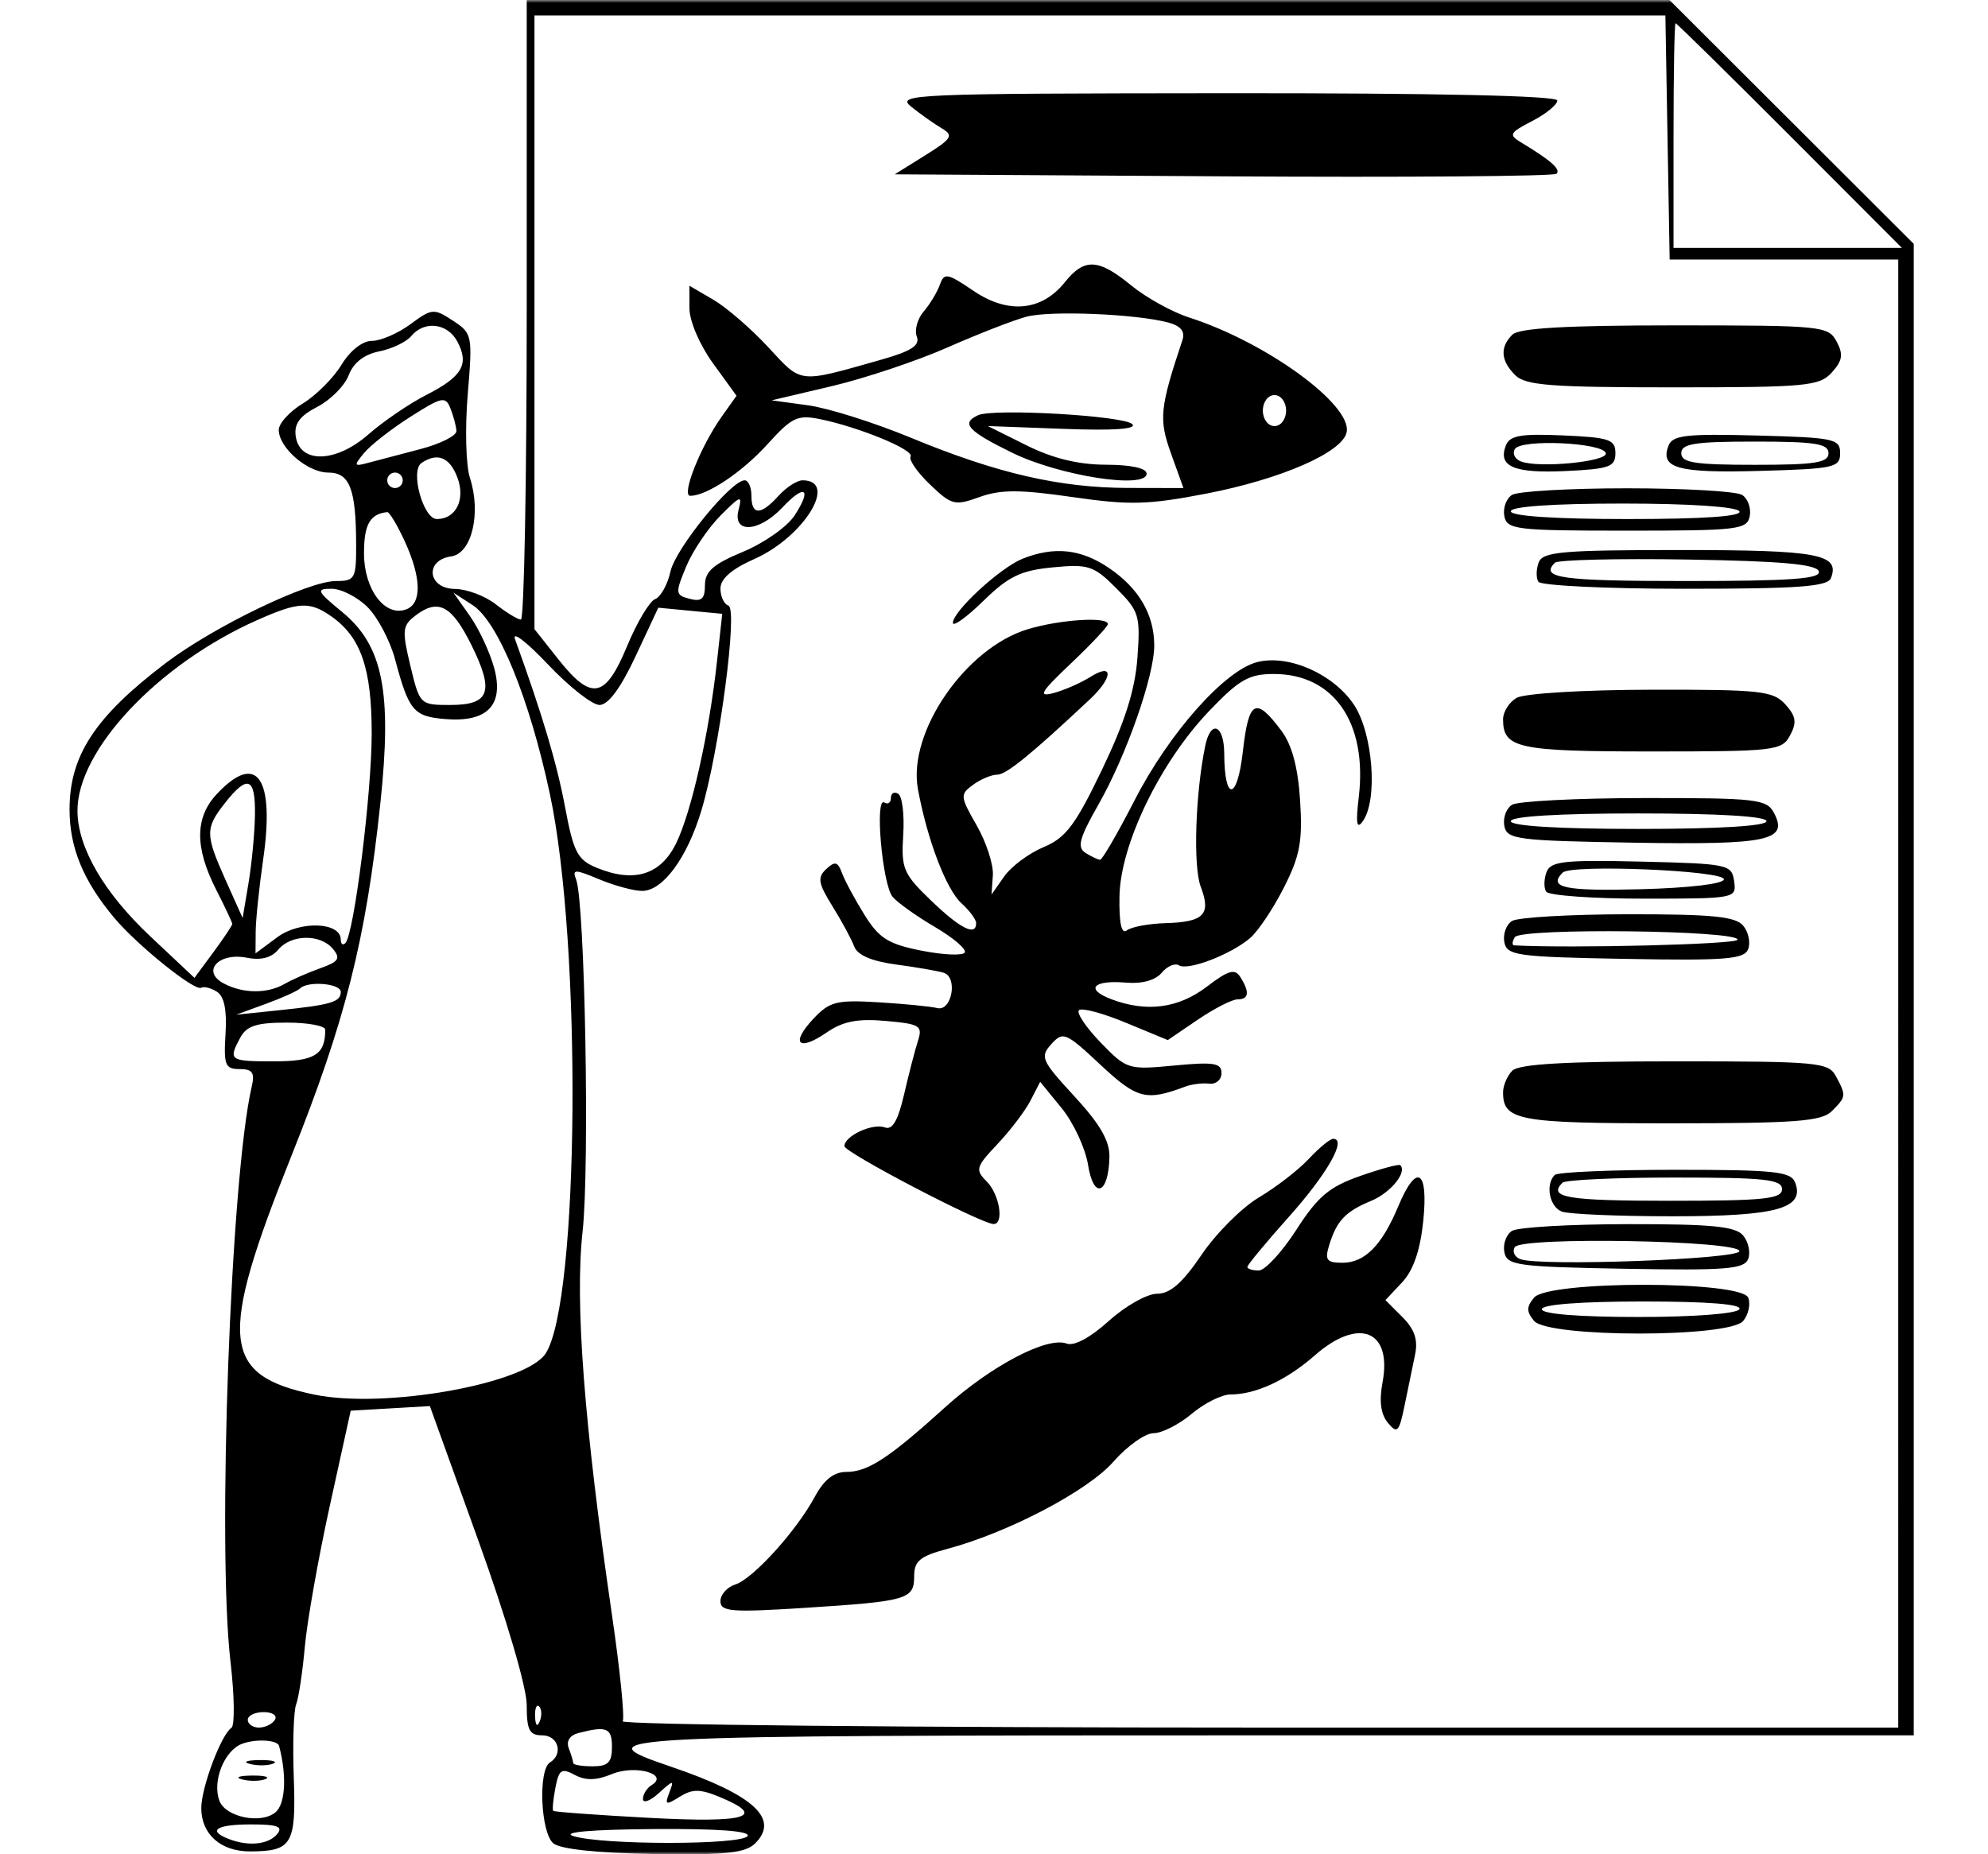 <svg width="343" height="320" viewBox="0 0 343 320" fill="none" xmlns="http://www.w3.org/2000/svg">
<mask id="mask0_414_8672" style="mask-type:alpha" maskUnits="userSpaceOnUse" x="0" y="0" width="343" height="320">
<rect width="343" height="320" fill="#D9D9D9"/>
</mask>
<g mask="url(#mask0_414_8672)">
<path fill-rule="evenodd" clip-rule="evenodd" d="M90.878 53.477C90.878 82.889 90.428 106.94 89.876 106.924C89.324 106.908 87.369 105.719 85.531 104.28C83.692 102.841 80.535 101.652 78.512 101.636C73.79 101.598 73.204 96.676 77.844 96.018C81.413 95.51 83.061 88.55 81.065 82.413C80.381 80.313 80.216 73.868 80.698 68.09C81.552 57.849 81.488 57.529 78.135 55.331C74.856 53.183 74.514 53.211 70.808 55.952C68.671 57.532 65.686 58.825 64.175 58.825C62.536 58.825 60.41 60.496 58.906 62.969C57.52 65.249 54.521 68.247 52.241 69.634C49.962 71.02 48.097 73.066 48.097 74.179C48.097 77.269 53.056 81.552 56.63 81.552C60.33 81.552 61.421 84.352 61.447 93.919C61.465 99.88 61.252 100.269 57.97 100.269C53.184 100.269 36.871 108.137 28.554 114.457C16.401 123.689 12 130.398 12 139.687C12 146.255 14.348 151.972 19.658 158.332C23.645 163.107 33.625 171.14 34.725 170.459C35.165 170.188 36.371 170.488 37.406 171.129C38.68 171.916 39.166 174.26 38.912 178.394C38.578 183.815 38.848 184.495 41.337 184.495C43.558 184.495 43.991 185.118 43.435 187.503C39.809 203.025 37.454 266.861 39.77 286.77C40.455 292.652 40.526 297.788 39.928 298.181C38.157 299.348 34.728 308.482 34.728 312.032C34.728 316.547 38.101 319.529 43.178 319.504C50.416 319.47 51.101 318.297 50.684 306.655C50.477 300.865 50.663 295.226 51.097 294.123C51.53 293.02 52.205 288.545 52.594 284.18C52.985 279.815 54.925 268.863 56.907 259.844L60.51 243.447L67.339 243.049L74.167 242.652L82.523 265.834C87.394 279.351 90.878 291.197 90.878 294.243C90.878 298.579 91.334 299.471 93.552 299.471C96.32 299.471 97.242 302.697 94.889 304.15C92.821 305.428 93.276 316.293 95.474 318.117C96.673 319.113 103.18 319.801 112.804 319.952C125.264 320.146 128.617 319.791 130.318 318.091C134.556 313.855 129.999 309.721 115.757 304.88C100.28 299.619 103.109 299.471 219.112 299.471H330.188V170.776V42.082L309.116 21.041L288.044 0H189.462H90.878V53.477ZM287.707 23.73L288.075 44.787H307.796H327.516L327.515 171.46L327.514 298.134H217.139C156.433 298.134 107.067 297.643 107.438 297.044C107.808 296.445 106.972 288.172 105.582 278.662C100.778 245.797 99.167 224.786 100.514 212.571C101.753 201.341 100.92 155.746 99.405 151.797C98.705 149.973 99.13 149.968 103.397 151.751C106.023 152.848 109.352 153.746 110.792 153.746C114.368 153.746 118.545 148.072 121.017 139.858C124.113 129.568 127.346 105.071 125.681 104.517C124.922 104.264 124.302 102.932 124.302 101.557C124.302 99.894 126.243 98.198 130.106 96.49C138.699 92.689 144.723 82.889 138.468 82.889C137.522 82.889 135.659 84.093 134.328 85.563C131.252 88.963 129.649 88.963 129.649 85.563C129.649 84.093 129.124 82.889 128.482 82.889C126.128 82.889 116.549 94.663 115.678 98.63C115.184 100.879 113.991 103.022 113.029 103.392C112.066 103.761 109.885 107.422 108.185 111.525C104.443 120.554 102.062 121.008 96.338 113.78L92.215 108.574V55.624V2.674H189.777H287.338L287.707 23.73ZM308.797 23.396L328.147 42.782H308.445H288.743V23.396C288.743 12.734 288.901 4.011 289.095 4.011C289.289 4.011 298.154 12.734 308.797 23.396ZM157.231 18.427C158.799 19.689 161.154 21.357 162.464 22.133C164.587 23.388 164.277 23.899 159.615 26.812L154.382 30.081L211.076 30.43C242.257 30.622 268.125 30.422 268.561 29.986C269.326 29.221 267.6 27.693 262.471 24.598C260.248 23.256 260.415 22.927 264.36 20.887C266.741 19.655 268.689 18.062 268.689 17.345C268.689 16.52 247.773 16.059 211.536 16.087C157.306 16.13 154.528 16.249 157.231 18.427ZM183.721 48.705C179.726 53.699 173.936 54.246 167.965 50.193C163.436 47.12 162.907 47.024 162.155 49.141C161.701 50.423 160.445 52.502 159.365 53.762C158.285 55.021 157.751 56.966 158.18 58.084C158.769 59.617 157.251 60.6 151.992 62.088C137.58 66.166 138.418 66.259 132.572 59.94C129.624 56.752 125.354 53.059 123.084 51.73L118.954 49.315V53.2C118.954 55.407 120.709 59.509 123.014 62.692L127.076 68.298L124.505 71.917C120.874 77.028 117.486 85.563 119.089 85.563C121.973 85.563 128.068 81.479 132.49 76.584C136.613 72.02 137.623 71.543 141.485 72.333C148.274 73.721 157.809 77.66 157.112 78.787C156.766 79.348 158.273 81.522 160.46 83.617C164.181 87.182 164.731 87.321 169.007 85.774C172.637 84.463 175.933 84.463 185.023 85.777C194.903 87.206 198.057 87.126 208.066 85.197C221.1 82.683 231.71 78.034 232.353 74.552C233.229 69.806 218.453 59.063 205.185 54.797C202.244 53.851 197.745 51.362 195.188 49.267C189.503 44.606 187.095 44.489 183.721 48.705ZM201.617 55.673C203.724 56.246 204.5 57.216 204.014 58.675C200.094 70.441 199.906 72.326 202.049 78.286L204.185 84.226L194.658 84.206C182.816 84.182 172.002 81.685 157.199 75.558C150.893 72.947 142.901 70.424 139.439 69.949L133.144 69.085L143.52 66.638C149.226 65.291 158.215 62.283 163.497 59.953C168.778 57.623 174.904 55.238 177.11 54.652C181.241 53.557 196.097 54.176 201.617 55.673ZM78.902 58.929C81 62.85 79.771 64.983 73.601 68.131C70.644 69.639 66.125 72.717 63.56 74.969C57.945 79.9 51.701 80.054 51.022 75.279C50.717 73.134 51.717 71.773 54.756 70.202C57.04 69.021 59.473 66.567 60.164 64.747C60.982 62.596 62.82 61.16 65.425 60.64C67.627 60.199 70.116 59.009 70.958 57.994C73.211 55.28 77.2 55.75 78.902 58.929ZM260.935 57.755C258.756 59.934 258.919 62.234 261.431 64.746C263.192 66.507 267.597 66.846 288.631 66.846C311.669 66.846 313.92 66.636 316.05 64.283C317.9 62.239 318.067 61.157 316.879 58.936C315.445 56.258 314.37 56.151 288.964 56.151C270.195 56.151 262.074 56.616 260.935 57.755ZM78.752 74.36C78.803 75.183 75.988 76.602 72.496 77.511C69.004 78.42 64.948 79.488 63.482 79.882C61.053 80.538 60.994 80.388 62.814 78.174C63.911 76.84 67.504 74.033 70.796 71.937C76.266 68.457 76.868 68.332 77.722 70.495C78.237 71.797 78.7 73.536 78.752 74.36ZM221.897 70.857C221.897 72.342 221.005 73.531 219.892 73.531C218.778 73.531 217.886 72.342 217.886 70.857C217.886 69.372 218.778 68.183 219.892 68.183C221.005 68.183 221.897 69.372 221.897 70.857ZM168.754 71.655C165.743 73.027 166.975 74.381 174.65 78.139C182.811 82.135 197.832 84.467 197.832 81.738C197.832 80.794 195.162 80.209 190.813 80.198C186.042 80.186 181.654 79.115 177.11 76.852L170.425 73.524L183.546 74.013C192.16 74.336 196.215 74.052 195.35 73.187C193.898 71.735 171.42 70.44 168.754 71.655ZM259.803 76.901C258.414 80.522 261.217 81.709 270.162 81.288C277.691 80.932 278.716 80.563 278.716 78.21C278.716 75.838 277.693 75.492 269.673 75.14C262.344 74.82 260.474 75.154 259.803 76.901ZM287.873 76.917C286.379 80.808 289.441 81.657 303.565 81.267C316.468 80.912 317.487 80.689 317.487 78.21C317.487 75.725 316.469 75.509 303.091 75.156C290.893 74.834 288.568 75.104 287.873 76.917ZM277.061 78.21C277.409 79.671 265.531 80.829 262.424 79.636C261.364 79.23 260.89 78.263 261.37 77.488C262.459 75.723 276.623 76.376 277.061 78.21ZM315.482 78.21C315.482 79.852 313.179 80.215 302.781 80.215C292.382 80.215 290.08 79.852 290.08 78.21C290.08 76.568 292.382 76.205 302.781 76.205C313.179 76.205 315.482 76.568 315.482 78.21ZM78.908 82.384C80.352 86.181 78.687 89.574 75.378 89.574C73.021 89.574 70.731 81.248 72.718 79.901C75.465 78.04 77.579 78.888 78.908 82.384ZM69.488 82.889C69.488 83.624 68.886 84.226 68.151 84.226C67.415 84.226 66.814 83.624 66.814 82.889C66.814 82.154 67.415 81.552 68.151 81.552C68.886 81.552 69.488 82.154 69.488 82.889ZM137.075 88.983C135.812 90.909 131.82 93.716 128.203 95.22C123.057 97.357 121.628 98.613 121.628 100.991C121.628 103.355 121.043 103.878 118.997 103.341C116.507 102.69 116.474 102.391 118.383 97.785C119.493 95.107 122.153 91.15 124.296 88.991C127.779 85.483 128.11 85.377 127.427 87.988C126.343 92.138 130.941 91.885 134.992 87.574C138.887 83.427 140.153 84.284 137.075 88.983ZM260.871 85.409C259.879 86.038 259.285 87.683 259.551 89.066C260.001 91.396 261.538 91.579 280.721 91.579C299.905 91.579 301.443 91.396 301.892 89.066C302.158 87.683 301.564 86.038 300.572 85.409C299.582 84.781 290.648 84.268 280.721 84.268C270.795 84.268 261.861 84.781 260.871 85.409ZM300.107 88.237C300.644 89.106 293.882 89.574 280.8 89.574C268.269 89.574 260.668 89.069 260.668 88.237C260.668 87.407 267.994 86.9 279.974 86.9C291.403 86.9 299.618 87.445 300.107 88.237ZM69.822 93.388C72.708 99.66 72.817 104.113 70.107 105.153C66.446 106.557 62.803 101.74 62.803 95.494C62.803 90.51 63.826 88.694 66.814 88.377C67.181 88.338 68.536 90.593 69.822 93.388ZM176.442 96.416C172.609 97.938 164.409 105.481 164.409 107.487C164.409 108.228 166.777 106.521 169.671 103.694C174.008 99.459 176.114 98.443 181.642 97.912C187.795 97.32 188.701 97.618 192.579 101.497C196.542 105.458 196.773 106.215 196.247 113.49C195.847 119.026 194.1 124.562 190.162 132.767C185.541 142.4 183.889 144.591 180.046 146.197C177.52 147.253 174.468 149.524 173.264 151.245L171.072 154.372L171.304 151.051C171.432 149.225 170.177 145.356 168.518 142.454C165.646 137.438 165.615 137.095 167.883 135.436C169.195 134.477 171.063 133.692 172.035 133.692C173.606 133.692 177.847 130.248 188.006 120.717C192.065 116.91 192.156 114.277 188.14 116.811C186.486 117.854 183.627 119.108 181.789 119.598C179.008 120.339 179.514 119.477 184.797 114.466C188.289 111.154 191.148 108.109 191.148 107.7C191.148 106.383 182.936 106.903 177.361 108.574C166.596 111.799 156.573 126.365 158.373 136.168C159.968 144.858 163.257 153.499 165.868 155.862C167.272 157.133 168.42 158.679 168.42 159.301C168.42 161.635 165.695 160.273 160.648 155.417C155.848 150.798 155.469 149.908 155.838 144.087C156.059 140.612 155.671 137.418 154.976 136.989C154.282 136.56 153.714 136.881 153.714 137.703C153.714 138.525 153.199 138.88 152.569 138.491C150.896 137.456 152.232 152.63 154.004 154.764C154.83 155.76 158.111 158.1 161.294 159.967C164.479 161.832 166.798 163.82 166.451 164.384C166.102 164.947 162.745 164.8 158.988 164.058C153.259 162.924 151.678 161.932 149.163 157.892C147.515 155.245 145.766 151.995 145.277 150.67C144.545 148.691 144.06 148.57 142.548 149.981C140.994 151.433 141.163 152.432 143.632 156.4C145.24 158.984 146.929 162.11 147.384 163.345C147.929 164.828 150.394 165.884 154.639 166.454C158.174 166.927 161.861 167.569 162.832 167.877C165.31 168.668 164.21 174.605 161.703 173.964C160.618 173.688 156.071 173.24 151.599 172.97C144.33 172.531 143.137 172.832 140.342 175.808C136.332 180.075 137.731 181.549 142.607 178.194C145.442 176.244 147.942 175.753 152.829 176.186C158.735 176.712 159.218 177.011 158.378 179.626C157.872 181.201 156.794 185.366 155.983 188.879C154.944 193.375 153.965 195.06 152.676 194.566C150.595 193.767 145.692 196.028 145.692 197.786C145.692 198.886 169.33 211.234 171.439 211.234C173.282 211.234 172.447 206.093 170.245 203.891C168.222 201.869 168.36 201.389 172.09 197.446C174.306 195.102 176.873 191.724 177.792 189.939L179.464 186.693L183.178 191.243C185.22 193.746 187.271 198.161 187.733 201.057C188.693 207.057 191.251 206.128 191.415 199.719C191.486 196.913 189.839 194.042 185.383 189.204C179.682 183.018 179.402 182.384 181.391 180.186C183.414 177.951 183.876 178.146 189.863 183.747C196.184 189.659 197.749 190.061 204.517 187.513C205.62 187.098 207.474 186.871 208.639 187.01C209.803 187.149 210.756 186.326 210.756 185.183C210.756 183.445 209.422 183.231 202.622 183.879C194.652 184.64 194.399 184.561 189.902 179.916C187.379 177.309 185.694 174.797 186.158 174.333C186.622 173.868 190.26 174.839 194.243 176.49L201.481 179.49L206.652 175.976C209.496 174.045 212.585 172.463 213.517 172.463C215.49 172.463 215.647 171.209 214 168.607C213.053 167.113 211.943 167.434 208.212 170.279C203.306 174.022 197.8 174.738 191.717 172.426C187.138 170.685 188.605 169.083 194.33 169.577C197.037 169.811 199.36 169.164 200.426 167.881C201.371 166.741 202.716 166.159 203.413 166.59C204.979 167.559 212.349 164.734 215.691 161.881C217.057 160.716 219.678 156.8 221.513 153.178C224.293 147.698 224.762 145.18 224.315 138.152C223.95 132.425 222.912 128.55 221.084 126.104C216.636 120.147 215.444 120.794 214.434 129.708C213.472 138.215 211.262 138.426 211.222 130.016C211.199 125.074 208.898 124.133 207.953 128.679C206.243 136.902 205.835 149.511 207.164 153.009C208.994 157.82 207.742 159.117 201.076 159.312C198.189 159.397 195.199 159.956 194.43 160.554C193.494 161.281 193.07 159.341 193.148 154.686C193.299 145.742 200.16 131.556 208.616 122.703C213.799 117.278 215.484 116.312 219.774 116.312C230.147 116.312 235.951 124.726 234.435 137.568C233.894 142.14 234.075 143.204 235.135 141.714C237.771 138.008 236.878 126.474 233.574 121.57C230.008 116.28 222.339 112.904 216.941 114.251C211.341 115.648 201.743 126.448 195.779 138.064C192.864 143.742 190.178 148.38 189.811 148.372C189.443 148.364 188.309 147.83 187.291 147.185C185.788 146.233 186.208 144.663 189.519 138.85C194.344 130.377 199.177 116.574 199.149 111.342C199.121 105.993 196.451 101.464 191.265 97.97C186.46 94.733 181.893 94.254 176.442 96.416ZM265.486 97.047C265.037 98.217 265.009 99.721 265.422 100.39C265.835 101.059 277.203 101.606 290.684 101.606C310.276 101.606 315.337 101.236 315.903 99.764C317.491 95.622 313.734 94.921 289.956 94.921C269.566 94.921 266.189 95.214 265.486 97.047ZM313.812 98.598C314.242 99.892 309.071 100.269 290.859 100.269C269.32 100.269 265.638 99.756 268.275 97.118C268.781 96.611 279.11 96.36 291.227 96.562C307.394 96.829 313.404 97.372 313.812 98.598ZM63.43 104.785C65.177 106.534 67.312 110.594 68.172 113.81C70.541 122.664 71.35 123.631 76.772 124.088C84.111 124.707 87.022 121.663 85.247 115.221C84.501 112.513 82.618 108.491 81.061 106.285L78.233 102.275L81.548 104.431C85.951 107.295 91.349 120.504 94.881 137.06C100.423 163.026 99.951 224.631 94.142 233.575C90.723 238.839 66.318 243.18 54.239 240.672C38.201 237.343 37.601 231.171 50.235 199.588C59.604 176.17 63.137 162.161 65.633 138.547C67.66 119.359 66.076 111.418 59.065 105.64C54.636 101.988 54.461 101.606 57.212 101.606C58.883 101.606 61.681 103.037 63.43 104.785ZM57.165 106.367C62.271 109.942 64.141 115.376 64.131 126.607C64.121 137.048 61.076 161.266 59.585 162.757C59.149 163.194 58.792 162.913 58.792 162.135C58.792 159.113 51.76 158.848 47.868 161.725L44.086 164.522L44.113 160.805C44.128 158.761 44.704 153.183 45.394 148.409C47.454 134.159 44.32 129.671 37.43 137.004C33.61 141.069 33.573 146.241 37.308 153.564C38.831 156.547 40.075 159.195 40.075 159.449C40.075 159.703 38.607 161.901 36.813 164.333L33.551 168.754L25.927 161.585C17.947 154.079 13.416 146.29 13.366 139.989C13.283 129.478 27.265 114.613 44.384 107.009C51.514 103.841 53.425 103.747 57.165 106.367ZM81.329 111.3C85.325 119.358 84.516 121.66 77.684 121.66C72.474 121.66 72.414 121.601 70.806 114.899C69.335 108.768 69.417 107.962 71.676 106.233C75.596 103.233 77.936 104.46 81.329 111.3ZM123.709 114.128C122.335 126.624 119.305 140.115 116.657 145.532C113.979 151.009 109.376 152.413 102.899 149.73C99.637 148.38 98.95 147.049 97.49 139.266C96.068 131.69 93.608 123.434 88.856 110.296C88.324 108.826 90.873 110.781 94.523 114.641C98.171 118.501 102.185 121.66 103.441 121.66C104.935 121.66 107.083 118.759 109.653 113.268L113.579 104.875L119.096 105.402L124.612 105.927L123.709 114.128ZM261.67 120.43C260.384 121.18 259.331 122.846 259.331 124.133C259.331 129.137 261.845 129.682 284.953 129.682C306.295 129.682 307.437 129.549 308.857 126.897C310.046 124.675 309.878 123.593 308.028 121.549C305.928 119.228 303.739 118.99 284.859 119.026C273.199 119.049 262.979 119.668 261.67 120.43ZM43.987 140.711C43.932 143.837 43.432 149.1 42.876 152.409L41.864 158.425L38.964 151.964C35.386 143.988 35.375 142.95 38.836 138.552C42.741 133.587 44.101 134.158 43.987 140.711ZM260.871 138.886C259.879 139.515 259.285 141.16 259.55 142.543C259.997 144.862 261.72 145.084 281.898 145.424C305.172 145.815 308.636 145.072 306.048 140.237C304.805 137.913 302.948 137.704 283.683 137.723C272.128 137.735 261.861 138.258 260.871 138.886ZM304.786 141.714C304.786 142.551 296.541 143.051 282.727 143.051C268.912 143.051 260.668 142.551 260.668 141.714C260.668 140.877 268.912 140.377 282.727 140.377C296.541 140.377 304.786 140.877 304.786 141.714ZM266.839 150.484C266.38 151.675 266.346 153.198 266.759 153.866C267.172 154.536 274.736 155.083 283.568 155.083C299.454 155.083 299.62 155.051 299.198 152.075C298.786 149.178 298.198 149.054 283.22 148.691C269.892 148.37 267.552 148.626 266.839 150.484ZM297.433 151.741C297.433 152.526 291.498 153.234 283.061 153.457C269.922 153.804 267.023 153.185 269.624 150.583C271.088 149.119 297.433 150.217 297.433 151.741ZM260.871 158.94C259.879 159.568 259.285 161.214 259.55 162.597C259.994 164.905 261.689 165.139 280.433 165.479C297.79 165.793 300.95 165.542 301.622 163.79C302.056 162.659 301.668 160.839 300.761 159.745C299.446 158.162 295.405 157.761 280.893 157.777C270.871 157.789 261.861 158.312 260.871 158.94ZM299.773 162.183C299.529 162.972 271.148 163.681 261.257 163.145C260.847 163.123 260.892 162.487 261.359 161.732C262.374 160.09 300.281 160.535 299.773 162.183ZM57.437 163.75C58.807 165.401 58.442 165.962 55.261 167.094C53.158 167.841 50.395 169.055 49.118 169.789C46.102 171.526 41.914 171.488 38.565 169.696C34.697 167.626 37.736 164.308 42.606 165.282C45.006 165.762 46.839 165.288 48.001 163.888C50.217 161.218 55.275 161.145 57.437 163.75ZM58.792 171.168C58.792 172.922 57.161 173.407 48.097 174.348L40.744 175.113L45.856 173.242C48.669 172.214 51.326 171.016 51.761 170.581C53.108 169.234 58.792 169.709 58.792 171.168ZM56.118 177.701C56.118 182.018 54.272 183.158 47.285 183.158C39.561 183.158 39.347 183.007 41.459 179.059C42.542 177.037 44.287 176.474 49.481 176.474C53.132 176.474 56.118 177.026 56.118 177.701ZM260.935 184.763C260.053 185.645 259.331 187.33 259.331 188.506C259.331 193.374 261.926 193.854 288.247 193.854C309.834 193.854 314.29 193.517 316.055 191.754C318.54 189.267 318.562 189.089 316.772 185.744C315.475 183.322 313.719 183.158 288.964 183.158C270.195 183.158 262.074 183.624 260.935 184.763ZM225.806 199.997C224.024 201.906 220.159 204.893 217.218 206.636C214.276 208.381 209.82 212.835 207.315 216.536C204.022 221.404 201.895 223.266 199.632 223.266C197.911 223.266 194.164 225.38 191.305 227.963C188.125 230.836 185.307 232.352 184.046 231.868C180.721 230.591 170.994 235.687 163.072 242.856C153.346 251.657 149.738 254.015 146.001 254.015C143.883 254.015 142.168 255.363 140.616 258.247C137.421 264.185 129.929 272.464 126.871 273.434C125.458 273.882 124.302 275.183 124.302 276.325C124.302 278.128 126.183 278.279 138.673 277.485C156.588 276.343 157.725 276.018 157.725 272.025C157.725 269.389 158.726 268.557 163.407 267.307C173.967 264.487 187.697 257.283 192.109 252.245C194.477 249.542 197.589 247.331 199.026 247.331C200.462 247.331 203.426 245.827 205.61 243.988C207.795 242.15 210.81 240.646 212.31 240.646C216.661 240.646 221.968 238.186 226.834 233.915C234.42 227.254 240.225 229.555 238.536 238.554C237.929 241.789 238.229 244.063 239.459 245.543C241.076 247.494 241.399 247.157 242.346 242.52C242.933 239.651 243.745 235.709 244.151 233.76C244.681 231.217 244.063 229.389 241.963 227.289L239.036 224.362L241.911 221.304C243.846 219.242 245.038 215.794 245.56 210.728C246.479 201.827 244.413 200.605 241.249 208.176C238.431 214.922 235.472 217.918 231.627 217.918C228.9 217.918 228.544 217.453 229.323 214.91C230.624 210.667 232.12 209.08 236.551 207.244C239.921 205.849 242.824 202.303 241.599 201.079C241.372 200.851 238.258 201.688 234.681 202.941C229.338 204.811 227.369 206.472 223.659 212.237C221.174 216.096 218.256 219.255 217.176 219.255C216.096 219.255 215.212 218.977 215.212 218.638C215.212 218.298 218.45 214.39 222.408 209.956C229.015 202.552 232.432 196.528 230.027 196.528C229.488 196.528 227.59 198.089 225.806 199.997ZM268.244 202.767C266.592 204.42 267.336 208.267 269.467 209.085C270.63 209.532 279.239 209.897 288.597 209.897C306.551 209.897 311.441 208.549 309.725 204.075C308.993 202.171 306.217 201.875 289.008 201.875C278.077 201.875 268.733 202.276 268.244 202.767ZM307.46 205.218C307.46 206.908 304.414 207.223 288.075 207.223C270.359 207.223 267.023 206.66 269.581 204.104C270.07 203.613 278.794 203.212 288.966 203.212C304.513 203.212 307.46 203.532 307.46 205.218ZM260.871 212.417C259.879 213.045 259.285 214.691 259.55 216.073C259.994 218.382 261.689 218.616 280.433 218.956C297.79 219.27 300.95 219.019 301.622 217.267C302.056 216.136 301.668 214.315 300.761 213.222C299.446 211.639 295.405 211.238 280.893 211.254C270.871 211.266 261.861 211.789 260.871 212.417ZM300.107 215.913C300.107 217.313 265.65 218.578 262.321 217.299C261.319 216.916 260.883 215.979 261.352 215.218C262.486 213.384 300.107 214.059 300.107 215.913ZM264.678 223.935C263.351 225.535 263.351 226.345 264.678 227.945C267.093 230.854 298.349 230.869 300.761 227.963C301.668 226.869 302.063 225.064 301.635 223.952C300.499 220.988 267.137 220.973 264.678 223.935ZM300.107 225.94C299.628 226.715 292.294 227.277 282.648 227.277C272.451 227.277 266.015 226.76 266.015 225.94C266.015 225.116 272.727 224.603 283.474 224.603C294.773 224.603 300.642 225.075 300.107 225.94ZM93.129 297.048C92.702 298.114 92.385 297.797 92.321 296.239C92.263 294.83 92.579 294.041 93.023 294.485C93.467 294.929 93.515 296.083 93.129 297.048ZM47.428 296.797C46.974 297.532 45.736 298.134 44.676 298.134C43.615 298.134 42.749 297.532 42.749 296.797C42.749 296.062 43.989 295.46 45.502 295.46C47.015 295.46 47.883 296.062 47.428 296.797ZM105.585 301.476C105.585 304.15 104.916 304.818 102.242 304.818C100.404 304.818 98.9 304.567 98.9 304.26C98.9 303.952 98.555 302.801 98.134 301.702C97.659 300.468 98.3 299.464 99.805 299.074C104.689 297.812 105.585 298.183 105.585 301.476ZM48.148 301.285C49.513 306.456 49.248 311.329 47.525 312.761C45.026 314.835 38.944 313.594 37.868 310.792C36.57 307.408 38.688 302.078 41.787 300.925C44.152 300.047 47.876 300.257 48.148 301.285ZM43.109 304.408C44.41 304.748 46.215 304.725 47.12 304.359C48.025 303.992 46.961 303.715 44.755 303.742C42.549 303.769 41.808 304.068 43.109 304.408ZM105.607 306.146C109.587 304.498 115.517 306.154 112.44 308.055C111.611 308.567 110.932 309.646 110.932 310.452C110.932 311.258 112.161 310.805 113.664 309.445C116.231 307.122 116.34 307.118 115.475 309.371C114.662 311.488 114.871 311.57 117.269 310.073C119.465 308.702 120.78 308.708 124.148 310.102C132.455 313.543 128.858 314.617 112.046 313.713C103.099 313.232 95.633 312.689 95.452 312.504C95.273 312.321 95.44 310.532 95.825 308.528C96.432 305.372 96.88 305.074 99.171 306.3C101.066 307.314 102.892 307.27 105.607 306.146ZM41.772 307.082C43.073 307.421 44.878 307.399 45.783 307.032C46.688 306.666 45.624 306.389 43.418 306.416C41.212 306.443 40.471 306.742 41.772 307.082ZM47.82 316.516C46.323 318.32 42.899 318.674 39.517 317.376C35.701 315.912 37.297 314.845 43.304 314.845C47.875 314.845 48.894 315.222 47.82 316.516ZM128.981 316.851C128.007 318.424 103.815 318.424 98.9 316.851C96.821 316.185 102.032 315.73 112.682 315.647C123.791 315.561 129.517 315.983 128.981 316.851Z" fill="black"/>
</g>
</svg>

